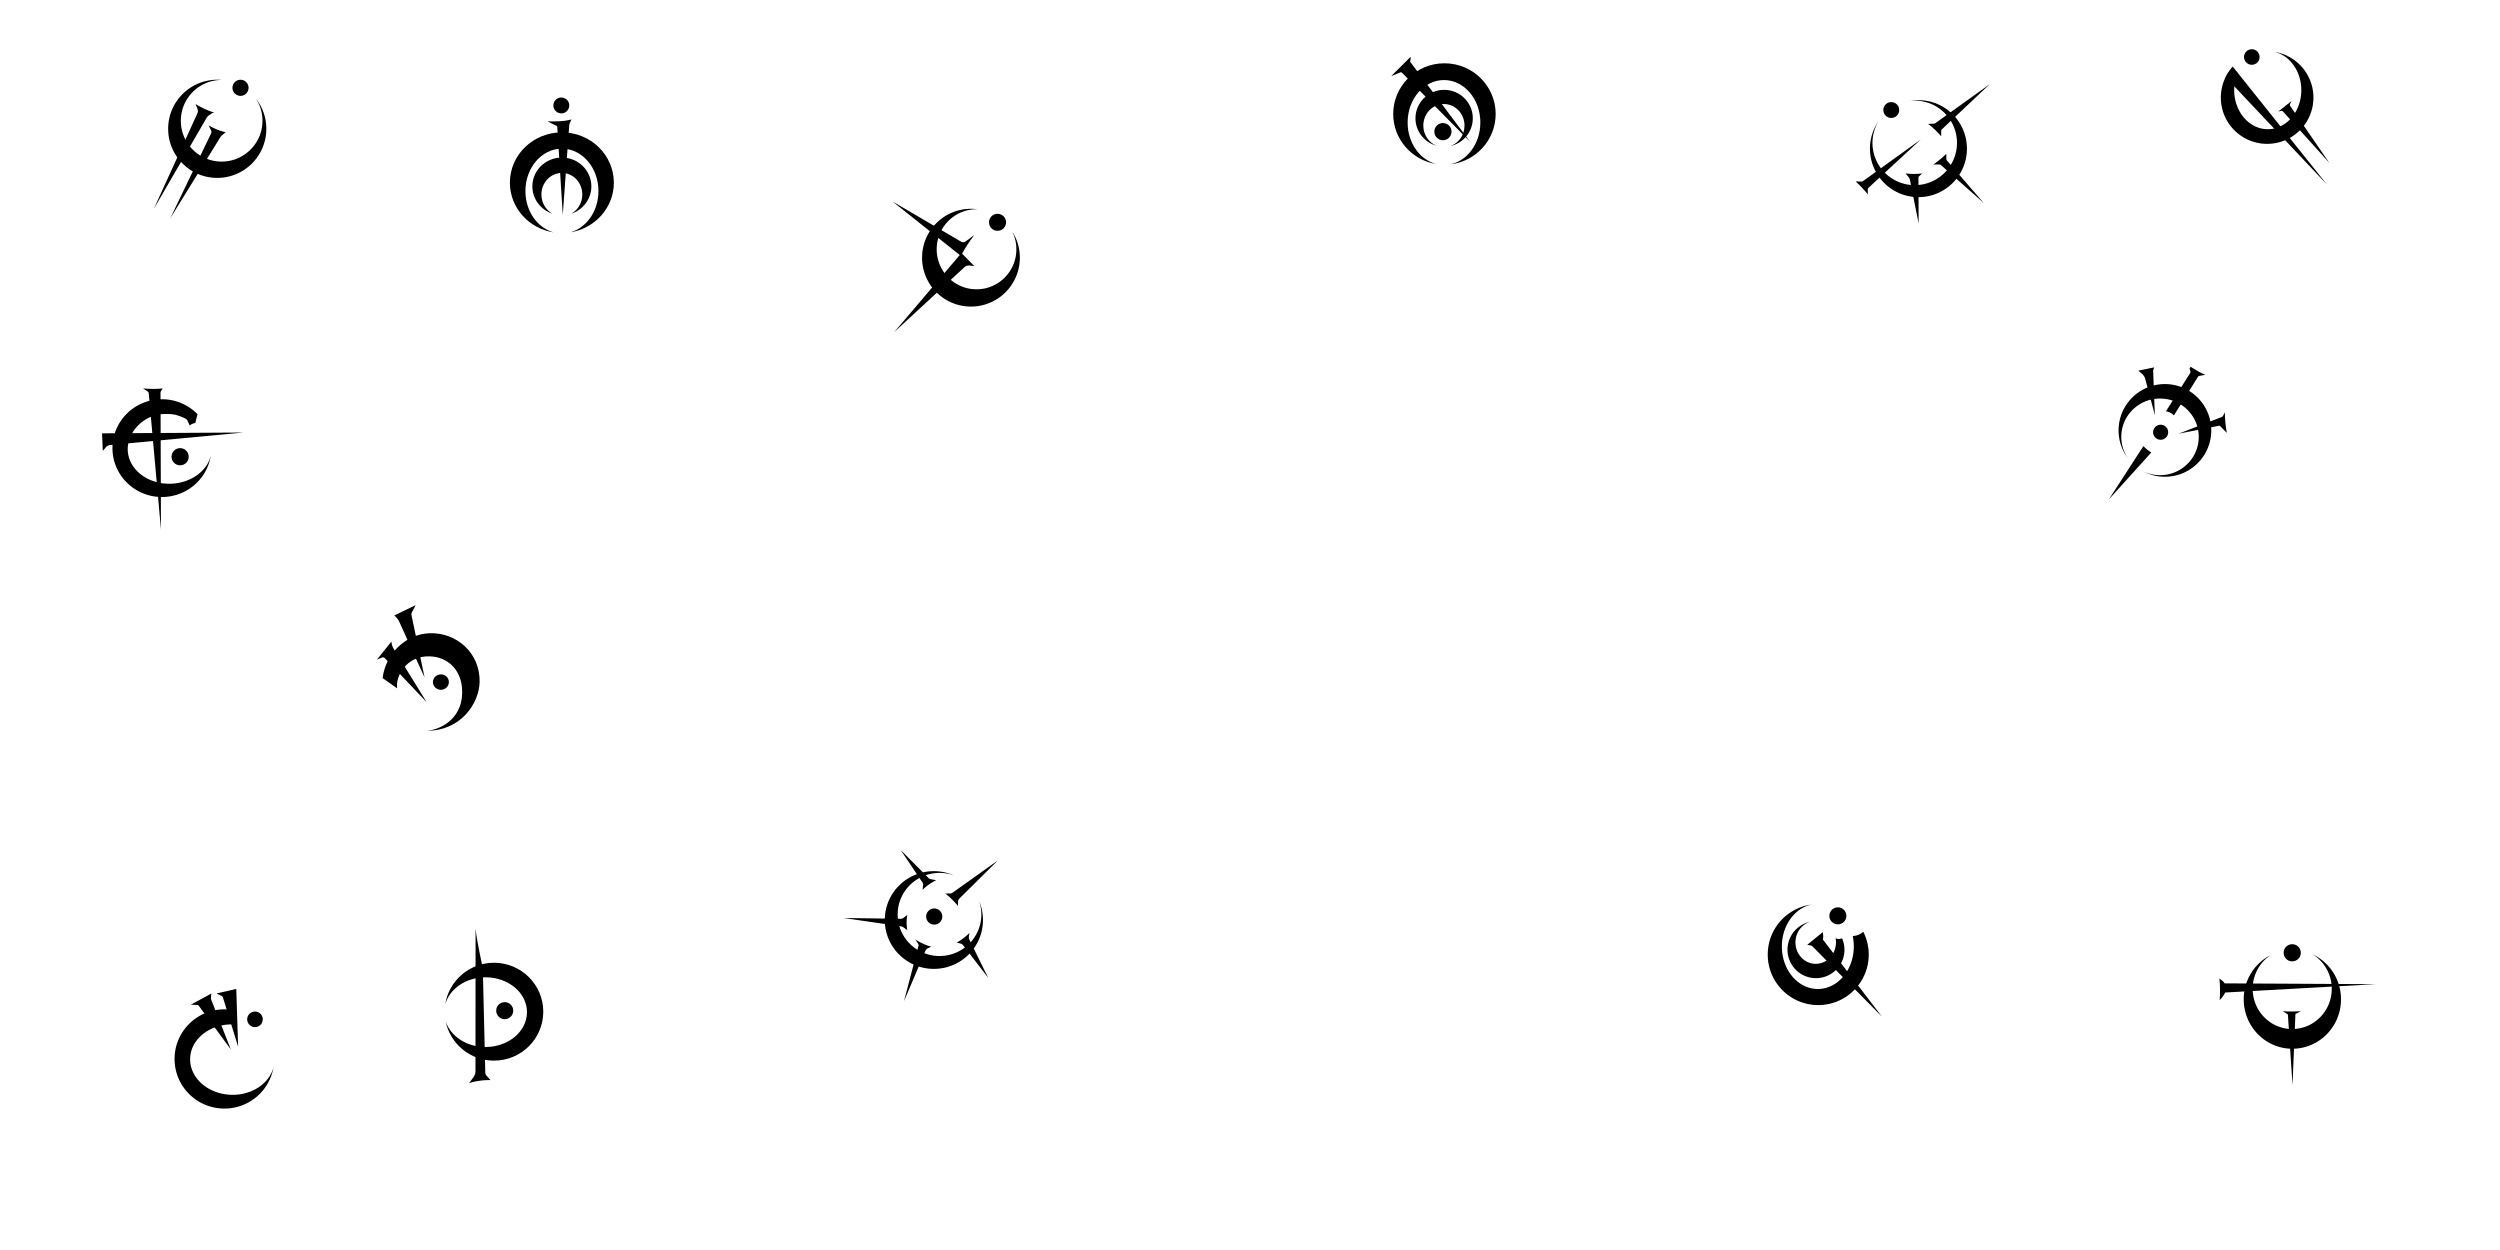 <?xml version="1.0" encoding="UTF-8" standalone="no"?>
<svg
   xmlns:dc="http://purl.org/dc/elements/1.1/"
   xmlns:cc="http://creativecommons.org/ns#"
   xmlns:rdf="http://www.w3.org/1999/02/22-rdf-syntax-ns#"
   xmlns:svg="http://www.w3.org/2000/svg"
   xmlns="http://www.w3.org/2000/svg"
   xmlns:sodipodi="http://sodipodi.sourceforge.net/DTD/sodipodi-0.dtd"
   xmlns:inkscape="http://www.inkscape.org/namespaces/inkscape"
   width="497.063mm"
   height="248.532mm"
   viewBox="0 0 497.063 248.532"
   version="1.1"
   id="svg8"
   sodipodi:docname="background.svg"
   inkscape:version="1.0.2 (e86c870879, 2021-01-15, custom)">
  <defs
     id="defs2" />
  <sodipodi:namedview
     id="base"
     pagecolor="#ffffff"
     bordercolor="#666666"
     borderopacity="1.0"
     inkscape:pageopacity="0.0"
     inkscape:pageshadow="2"
     inkscape:zoom="0.35"
     inkscape:cx="1268.4961"
     inkscape:cy="858.49743"
     inkscape:document-units="mm"
     inkscape:current-layer="layer1"
     inkscape:document-rotation="0"
     showgrid="false"
     fit-margin-top="0"
     fit-margin-left="0"
     fit-margin-right="0"
     fit-margin-bottom="0"
     inkscape:window-width="1920"
     inkscape:window-height="1048"
     inkscape:window-x="0"
     inkscape:window-y="0"
     inkscape:window-maximized="1" />
  <g
     inkscape:label="Layer 1"
     inkscape:groupmode="layer"
     id="layer1"
     transform="translate(-291.908,-150)">
    <g
       id="g2066"
       transform="matrix(0.04,0,0,0.04,464.959,181.492)">
      <circle
         cx="632.09"
         cy="317.71"
         r="42.38"
         id="circle2046" />
      <path
         d="m 705.15,363.41 a 198.82,198.82 0 0 1 20.6,88.36 c 0,109.87 -88.65,198.94 -198,198.94 -109.35,0 -198,-89.07 -198,-198.94 0,-109.87 88.65,-198.94 198,-198.94 2.07,0 4.11,0.09 6.16,0.16 A 244.87,244.87 0 0 0 500,250.58 c -134.21,0 -243,108.79 -243,243 0,134.21 108.79,243 243,243 134.21,0 243,-108.79 243,-243 A 241.77,241.77 0 0 0 705.15,363.41 Z"
         id="path2048" />
      <path
         d="M 110.25,214.33 450.9,413.89 a 20.75,20.75 0 0 0 22.87,-1.25 l 43.48,-32.31 c -29,38.58 -52.83,74.42 -66.5,105 z"
         id="path2050" />
      <path
         d="m 516.75,535.33 -64,-65 -334.5,393.5 348.49,-322.35 a 34.07,34.07 0 0 1 27.09,-8.83 z"
         id="path2052" />
    </g>
    <g
       id="g2087"
       transform="matrix(0.04,0,0,0.04,370.18,331.397)">
      <circle
         cx="551.96"
         cy="488.71"
         r="42.38"
         id="circle2070" />
      <path
         d="m 498.61,250.58 c -122.76,0 -224.42,89.64 -242.23,206.59 21,-76.94 102.74,-134.34 200.48,-134.34 113.63,0 205.75,77.57 205.75,173.25 0,95.68 -92.11,173.25 -205.75,173.25 -94.85,0 -174.66,-54.06 -198.47,-127.57 22.42,111.38 121.44,195.32 240.22,195.32 135.31,0 245,-108.91 245,-243.25 0,-134.34 -109.69,-243.25 -245,-243.25 z"
         id="path2072" />
      <path
         d="m 375.11,848.83 c 35,-11 70.4,-15.52 106,-15 l -19.33,-21.6 a 25.12,25.12 0 0 1 -6.39,-16.15 L 443.11,279.83 c -16.64,-81.77 -34.36,-166.81 -36,-203.5 l -0.49,713.12 a 49.08,49.08 0 0 1 -9.33,28.75 z"
         id="path2074" />
    </g>
    <g
       id="g2117"
       transform="matrix(0.04,0,0,0.04,653.343,159.762)">
      <path
         d="m 500,253.83 a 242.22,242.22 0 0 0 -41.68,3.67 212.09,212.09 0 0 1 23.23,-1.31 c 116,0 210,94 210,210 0,116 -94,210 -210,210 -116,0 -210,-94 -210,-210 A 209,209 0 0 1 301,358.91 239.85,239.85 0 0 0 259,494.83 c 0,133.1 107.9,241 241,241 133.1,0 241,-107.9 241,-241 0,-133.1 -107.9,-241 -241,-241 z"
         id="path2091" />
      <circle
         cx="365"
         cy="302.83"
         r="39.5"
         id="circle2093" />
      <path
         d="M 511.5,449.33 225.64,655.25 A 17.39,17.39 0 0 1 215,658.52 l -27,-0.69 a 681,681 0 0 1 60.5,64 l -0.4,-23.23 a 12.87,12.87 0 0 1 4.13,-9.68 z"
         id="path2095" />
      <path
         d="m 547.81,371.89 c 24.65,18.35 44.75,38 65.52,61.56 L 613,407.7 a 12.78,12.78 0 0 1 4,-9.47 L 855,173.77 585,367.51 a 17.27,17.27 0 0 1 -10.13,3.24 z"
         id="path2097" />
      <path
         d="M 824.94,765.46 642.68,555.14 a 16.85,16.85 0 0 1 -4.12,-11 v -23.75 c -17.73,17.92 -39.63,35.56 -63.75,53.06 l 26.56,-0.15 a 17.81,17.81 0 0 1 11.91,4.48 z"
         id="path2099" />
      <path
         d="M 500.94,867.08 500,639.48 a 10.13,10.13 0 0 1 3.8,-8 l 14.93,-13.44 c -26.75,3.34 -54.36,3.16 -82.69,0 l 14.76,18 a 29.29,29.29 0 0 1 6.86,13.77 z"
         id="path2101" />
    </g>
    <g
       id="g2141"
       transform="matrix(0.04,0,0,0.04,304.045,219.386)">
      <circle
         cx="591.92"
         cy="535.58"
         r="42.75"
         id="circle2121" />
      <path
         d="m 577.19,329.67 c 14,4.41 28.76,9.57 41.32,16.53 a 24.94,24.94 0 0 1 10.68,11.63 l 10.08,22.54 a 54.84,54.84 0 0 1 27.9,-12.3 l 11.09,-43.88 a 246.39,246.39 0 0 0 -176.9,-74.37 c -135.76,0 -245.81,108.79 -245.81,243 0,134.21 110.05,243 245.81,243 123.35,0 225.46,-89.82 243.1,-206.91 -17.88,80.13 -104,140.91 -206.16,140.91 -114.94,0 -206.81,-76.9 -206.81,-171.75 0,-88.87 82.69,-174.94 186.94,-174.94 20.13,0 39.42,0.56 57.32,6 z"
         id="path2123" />
      <path
         d="m 207.53,506.43 -3.74,-87.1 703.5,-4.12 -664.67,62.27 c -5,0.47 -13.92,4.75 -17.4,8.34 z"
         id="path2125" />
      <path
         d="m 505.29,195.83 c -29.54,3.71 -62.51,3.29 -97.87,0 l 22.55,15 a 13.74,13.74 0 0 1 6.06,10.2 l 60.64,676.76 -2.23,-678.49 a 23.1,23.1 0 0 1 3.81,-12.79 z"
         id="path2127" />
    </g>
    <g
       id="g2171"
       transform="matrix(0.04,0,0,0.04,702.349,215.368)">
      <path
         d="m 500,274.89 c -127.22,0 -230.34,103.13 -230.34,230.34 a 229.29,229.29 0 0 0 47,139.39 188.08,188.08 0 0 1 -33.5,-107.32 c 0,-105.16 86.17,-190.41 192.47,-190.41 106.3,0 192.46,85.25 192.46,190.41 0,105.16 -86.17,190.41 -192.46,190.41 A 193.41,193.41 0 0 1 394.3,709.88 229.26,229.26 0 0 0 500,735.58 c 127.22,0 230.34,-103.13 230.34,-230.34 C 730.34,378.03 627.22,274.89 500,274.89 Z"
         id="path2145" />
      <circle
         cx="478.78"
         cy="514.33"
         r="37.5"
         id="circle2147" />
      <path
         d="M 663.53,239.72 544.63,430.8 C 533,416.85 516.88,412.61 505,410.27 l 121.09,-191 c 1.47,-3.16 1.31,-4.31 0.48,-7.34 l -4,-14.64 4.89,-8.38 c 27.64,17.22 55.06,33.38 73.36,40.13 l -26.26,4.44 c -7.08,1.21 -7.08,1.21 -11.03,6.24 z"
         id="path2149" />
      <path
         d="m 367.79,208.15 20.93,18.18 c 4.58,4.7 11,13.65 12.62,20 L 450,429.21 441.61,212.88 A 36.17,36.17 0 0 1 444,199 l 2.7,-7.17 z"
         id="path2151" />
      <path
         d="m 568.34,521.46 214.19,-83 a 13.12,13.12 0 0 0 6.76,-6.78 l 9.49,-16.57 c -1.69,15.66 1,58.19 9,102.38 l -32.8,-33 a 8,8 0 0 0 -7.28,-2.3 z"
         id="path2153" />
      <path
         d="M 220.91,848.83 393,583.33 c 11.65,12.05 24.41,22.89 39.37,31.31 z"
         id="path2155" />
    </g>
    <g
       id="g2195"
       transform="matrix(0.04,0,0,0.04,727.688,329.084)">
      <path
         d="m 601.63,267.1 a 200.64,200.64 0 0 1 94.12,170.73 c 0,110.46 -88,200 -196.5,200 -108.5,0 -196.5,-89.54 -196.5,-200 A 200.67,200.67 0 0 1 392.42,270 c -79.51,40.24 -134.17,123.65 -134.17,220.07 0,135.72 108.24,245.75 241.75,245.75 133.51,0 241.75,-110 241.75,-245.75 0,-98.8 -57.4,-183.94 -140.12,-222.97 z"
         id="path2175" />
      <circle
         cx="499.25"
         cy="258.83"
         r="42.75"
         id="circle2177" />
      <path
         d="m 137.25,386.83 c 3.83,32.56 3.83,68.69 1.5,107 a 146.67,146.67 0 0 0 27.5,-37.5 l 747.5,-41.5 -750.5,-4 c -4.32,-8.18 -14.54,-16.12 -26,-24 z"
         id="path2179" />
      <path
         d="m 452.25,549.33 25.5,16 23,352 14.5,-354.5 27.31,-13.75 a 696.52,696.52 0 0 1 -90.31,0.25 z"
         id="path2181" />
    </g>
    <g
       id="g2219"
       transform="matrix(0.04,0,0,0.04,633.419,320.374)">
      <path
         d="m 671.33,393.27 a 248.8,248.8 0 0 1 5.42,51.81 c 0,116.81 -80,211.5 -178.75,211.5 -98.75,0 -178.75,-94.69 -178.75,-211.5 0,-102.74 61.92,-188.33 144,-207.47 v -0.32 C 342.05,255.07 249,359.44 249,485.58 c 0,138.62 112.38,251 251,251 138.62,0 251,-112.38 251,-251 A 249.82,249.82 0 0 0 723.63,371.64 c -13.27,12.76 -30.73,20.59 -52.3,21.63 z"
         id="path2199" />
      <circle
         cx="597.59"
         cy="292.96"
         r="42.38"
         id="circle2201" />
      <path
         d="m 586.25,404.71 a 112.83,112.83 0 0 1 1.87,20.29 c 0,58.82 -45.08,106.5 -100.69,106.5 -55.61,0 -100.68,-47.73 -100.68,-106.5 0,-49 31.35,-90.19 74,-102.59 a 141.56,141.56 0 1 0 157.87,82.34 c -9.22,3.01 -19,4.93 -32.37,-0.04 z"
         id="path2203" />
      <path
         d="M 816.87,794.33 523.25,411.08 c 3.19,-16.71 0.63,-28.37 -0.75,-37.12 l -77.25,63 15,2.76 a 24.1,24.1 0 0 1 12.8,6.76 z"
         id="path2205" />
    </g>
    <g
       id="g2243"
       transform="matrix(0.04,0,0,0.04,722.672,149.139)">
      <path
         d="m 537,279.37 c 75.81,18.27 132.8,96.48 132.8,190.21 0,107.28 -74.66,194.25 -166.75,194.25 -92.09,0 -166.75,-87 -166.75,-194.25 a 220,220 0 0 1 17.1,-85.7 l -28.62,-26.49 a 229.13,229.13 0 0 0 -54.9,149.08 c 0,127.08 103,230.11 230.11,230.11 127.11,0 230.11,-103 230.11,-230.11 C 730.11,392 646.49,297.08 537,279.37 Z"
         id="path2223" />
      <polygon
         points="797.56,939.08 328.56,352.08 293.55,404.83 "
         id="polygon2225" />
      <path
         d="m 809.56,831.83 -195,-283.7 a 9.05,9.05 0 0 1 -0.72,-9 l 7.33,-15.46 -66.37,52.48 13.94,-3.56 a 10,10 0 0 1 9.92,3 z"
         id="path2227" />
      <circle
         cx="423.81"
         cy="304.83"
         r="38.75"
         id="circle2229" />
    </g>
    <g
       id="g2267"
       transform="matrix(0.04,0,0,0.04,316.456,340.949)">
      <path
         d="m 560.76,141.91 -98.17,22.34 25,12.51 a 13.81,13.81 0 0 1 7,8.28 l 75.23,243.78 z"
         id="path2247" />
      <path
         d="m 692.29,292.64 a 38.63,38.63 0 1 1 -38.63,-38.21 38.42,38.42 0 0 1 38.63,38.21 z"
         id="path2249" />
      <path
         d="m 533.8,442.86 -97,-245.9 a 26,26 0 0 1 -1.73,-11.51 l 1.59,-20.72 -101.82,55.41 33.54,1.5 a 6.46,6.46 0 0 1 4.92,2.63 z"
         id="path2251" />
      <path
         d="M 536.22,668.13 C 420.55,665.08 328.85,584.27 331.4,487.63 333.89,393.11 425.64,318.51 537.89,318.14 V 246 a 250.54,250.54 0 0 0 -36.22,-2.65 C 364.9,243.33 254,353.75 254,490 c 0,136.25 110.9,246.58 247.66,246.58 123,0 225,-89.34 244.31,-206.41 C 726,611.25 639,670.84 536.22,668.13 Z"
         id="path2253" />
    </g>
    <g
       id="g2300"
       transform="matrix(0.04,0,0,0.04,457.587,313.191)">
      <path
         d="M 724.73,398.57 A 204.87,204.87 0 0 1 736,465.64 C 736,579.72 642.88,672.2 528,672.2 413.12,672.2 320,579.72 320,465.64 320,351.56 413.12,259.08 528,259.08 a 208.85,208.85 0 0 1 72,12.73 244,244 0 0 0 -100,-21.36 c -134.76,0 -244,108.74 -244,242.87 0,134.13 109.24,242.89 244,242.89 134.76,0 244,-108.74 244,-242.88 a 241.13,241.13 0 0 0 -19.27,-94.76 z"
         id="path2271" />
      <circle
         cx="501.75"
         cy="475.96"
         r="40.25"
         id="circle2273" />
      <path
         d="m 557,361.71 a 398.11,398.11 0 0 1 63,62 l -0.16,-20.1 A 24,24 0 0 1 627,386.33 L 818.5,196.71 593.12,357.2 a 22.2,22.2 0 0 1 -12.51,4.11 z"
         id="path2275" />
      <path
         d="M 770,780.68 676.26,590.44 A 25.13,25.13 0 0 1 674,575.1 l 3,-17.39 c -19.77,18.94 -40.81,35.5 -64,48 l 17.75,4.1 a 27.25,27.25 0 0 1 15.47,9.94 z"
         id="path2277" />
      <path
         d="m 351.5,896.71 71.81,-274.54 a 14.61,14.61 0 0 0 -2.09,-12 l -13.72,-20 c 28,17 54.7,29.5 79.5,35.5 l -16.25,7.65 a 26.77,26.77 0 0 0 -13.24,13.76 z"
         id="path2279" />
      <path
         d="m 51.5,483.21 284.91,3.92 a 18,18 0 0 0 11,-3.56 L 368,468.21 c -4.92,24.24 -4.42,49.49 0,75.5 l -19.89,-14.32 a 25.76,25.76 0 0 0 -11.34,-4.59 z"
         id="path2281" />
      <path
         d="m 335,145.46 109.48,163 a 12.62,12.62 0 0 1 2.08,8.25 l -2.56,26.5 c 18.09,-18.75 41,-34.53 67.75,-48 l -28.68,-5.1 a 16.31,16.31 0 0 1 -8.71,-4.56 z"
         id="path2283" />
    </g>
    <g
       id="g2324"
       transform="matrix(0.04,0,0,0.04,559.099,153.16)">
      <path
         d="m 500,235.58 c -140.63,0 -254.62,112.82 -254.62,252 0,125.8 93.15,230.05 214.91,248.93 C 378.44,716.35 317,631.55 317,530 c 0,-116.6 80.92,-211.13 180.75,-211.13 99.83,0 180.75,94.48 180.75,211.13 0,104.32 -64.79,190.91 -149.93,208 127.17,-14.1 226.06,-120.81 226.06,-250.42 0,-139.18 -114,-252 -254.63,-252 z"
         id="path2304" />
      <path
         d="M 498.5,367.58 C 419.8,367.58 356,430.88 356,509 356,573.71 399.85,628.23 459.66,645 421.8,629.23 395,590.6 395,545.33 c 0,-59.23 45.83,-107.25 102.38,-107.25 56.55,0 102.38,48 102.38,107.25 0,47 -28.92,86.86 -69.1,101.34 C 593.86,632.2 641,576.06 641,509 641,430.88 577.2,367.58 498.5,367.58 Z"
         id="path2306" />
      <circle
         cx="492.5"
         cy="575.33"
         r="42.75"
         id="circle2308" />
      <path
         d="M 626.75,624.83 329,227.33 c 2.45,-6.68 3.1,-15 3,-24 l -96.75,96 46.6,-18.78 a 5.91,5.91 0 0 1 6.41,1.33 z"
         id="path2310" />
    </g>
    <g
       id="g2348"
       transform="matrix(0.04,0,0,0.04,357.628,265.865)">
      <path
         d="m 302.44,292.45 -72,89.76 24.56,-10.26 a 13.7,13.7 0 0 1 15.23,3.2 L 477.87,593.83 313.94,328.47 a 75.13,75.13 0 0 1 -10.43,-28.7 z"
         id="path2328" />
      <path
         d="m 588.1,493.79 c 0,21.21 -17.69,38.41 -39.54,38.42 C 526.71,532.22 509,515 509,493.83 v 0 c 0,-21.21 17.71,-38.4 39.57,-38.4 21.86,0 39.57,17.19 39.57,38.4 v 0 z"
         id="path2330" />
      <path
         d="M 491.63,251 C 372,255.25 272.3,355.75 258.88,474 l 72.32,50.88 c -9.35,-59 45,-163.05 162.26,-159 89.4,3 151.75,65.67 159.86,154.76 13.33,146.46 -98.23,208.51 -173.78,215 C 649.31,735.58 738.44,598.2 741,494 744.56,352.81 630,246 491.63,251 Z"
         id="path2332" />
      <path
         d="M 467.53,471.37 402.65,162.58 c -1.8,-8.38 -0.65,-10.42 3.25,-18.05 l 17,-33.2 -105.8,51.41 8.46,8.35 A 79.23,79.23 0 0 1 342,194.75 Z"
         id="path2334" />
    </g>
    <g
       id="g2372"
       transform="matrix(0.04,0,0,0.04,383.621,165.584)">
      <path
         d="m 504.54,678.53 32,-443.3 a 44.14,44.14 0 0 1 3.73,-14.84 l 7.4,-16.55 c -30.68,9.42 -73,10.74 -118.74,9.75 l 35.51,18 c 7.42,3.7 12.31,3.7 12.84,12 z"
         id="path2352" />
      <path
         d="m 536.74,134.56 a 39.39,39.39 0 1 1 -39.39,-39.39 39.39,39.39 0 0 1 39.39,39.39 z"
         id="path2354" />
      <path
         d="m 500,268.33 c -142.7,0 -258.37,112 -258.37,250.13 0,125.16 95,228.85 218.95,247.23 -81.08,-21.08 -141.7,-105.1 -141.7,-205.6 0,-116.39 81.26,-210.75 181.5,-210.75 100.24,0 181.5,94.36 181.5,210.75 0,99.94 -59.93,183.58 -140.33,205.24 C 664.48,746.08 758.38,642.9 758.38,518.46 758.38,380.32 642.7,268.33 500,268.33 Z"
         id="path2356" />
      <path
         d="m 500,393.58 c -81,0 -146.62,64.14 -146.62,143.25 0,63.35 42.11,117.06 100.46,136 -32.9,-17.83 -55.46,-53.83 -55.46,-95.5 0,-59.23 45.5,-107.25 101.62,-107.25 56.12,0 101.63,48 101.63,107.25 0,41.67 -22.56,77.71 -55.46,95.46 58.35,-18.9 100.46,-72.61 100.46,-136 C 646.63,457.72 581,393.58 500,393.58 Z"
         id="path2358" />
    </g>
    <g
       id="g2396"
       transform="matrix(0.04,0,0,0.04,315.101,155.946)">
      <path
         d="m 692.45,341.84 a 201.85,201.85 0 0 1 32.36,109.86 c 0,112 -90.83,202.87 -202.88,202.87 -112.05,0 -202.87,-90.82 -202.87,-202.86 0,-112.04 90.83,-202.88 202.87,-202.88 0.62,0 1.23,0 1.85,0 -7.83,-0.76 -15.76,-1.17 -23.79,-1.17 -134.72,0 -243.94,109.21 -243.94,243.94 0,134.73 109.23,243.98 243.95,243.98 134.72,0 243.94,-109.21 243.94,-243.94 a 242.81,242.81 0 0 0 -51.49,-149.8 z"
         id="path2376" />
      <circle
         cx="615.69"
         cy="287.83"
         r="40.12"
         id="circle2378" />
      <path
         d="M 266.56,936.21 513.69,536.15 a 61.78,61.78 0 0 1 18,-18.75 l 10.11,-9.07 C 512.92,502.71 491.21,492.5 457.05,474.91 L 469,498.14 a 18.92,18.92 0 0 1 0.21,16.83 z"
         id="path2380" />
      <path
         d="M 184.81,889.33 446.71,437.79 A 40.59,40.59 0 0 1 456.93,426 c 9,-6.95 20.8,-13.78 28.26,-16.69 -21.37,-0.75 -82.21,-33.27 -93,-40.87 l 9.8,24.27 a 28.41,28.41 0 0 1 -0.64,22.06 z"
         id="path2382" />
    </g>
  </g>
</svg>
